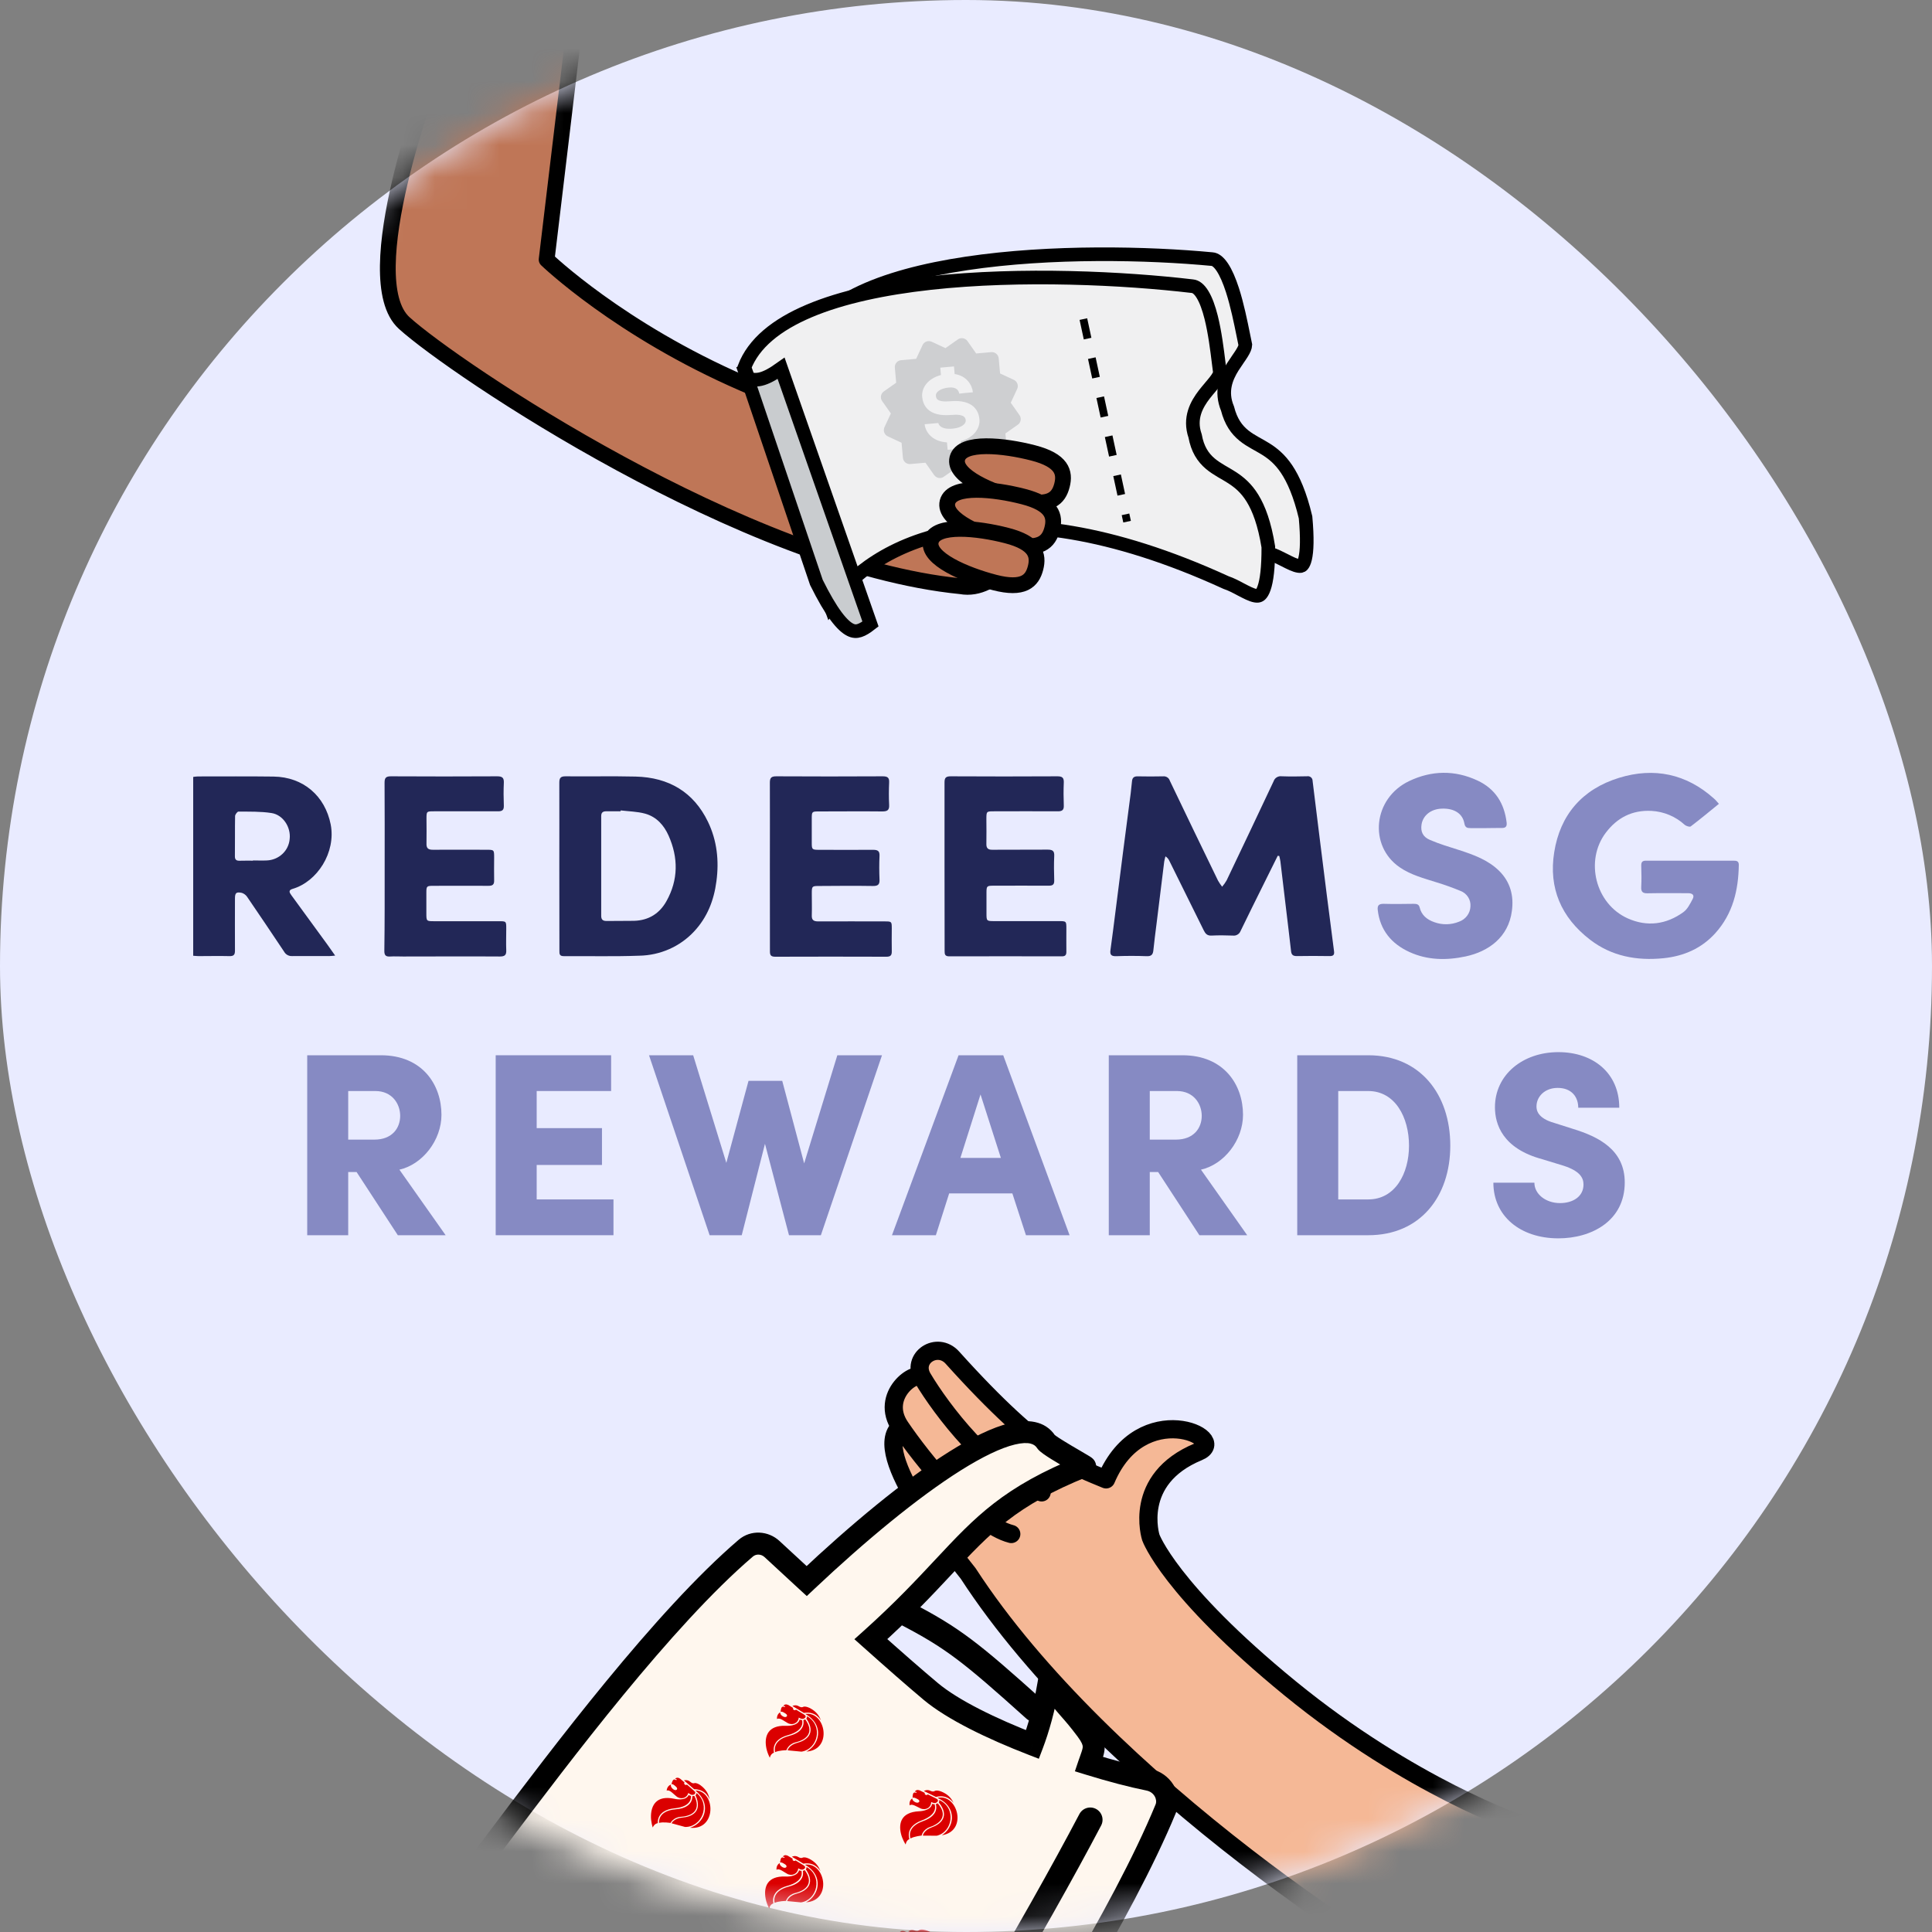 <svg width="60" height="60" viewBox="0 0 60 60" fill="none" xmlns="http://www.w3.org/2000/svg">
<rect x="0" y="0" width="60" height="60" fill="#808080" stroke="none"/>
<rect width="60" height="60" rx="30" fill="#E9EBFF"/>
<mask id="mask0_1979_29413" style="mask-type:alpha" maskUnits="userSpaceOnUse" x="0" y="0" width="60" height="60">
<circle cx="30" cy="30" r="30" fill="white"/>
</mask>
<g mask="url(#mask0_1979_29413)">
<path d="M16.976 8.062L18 -0.5C17.633 -1.157 14.573 1.578 13.426 2.34C13.426 2.34 11.024 8.644 12.553 10.032C14.082 11.42 23.155 17.544 29.834 18.206C30.404 18.311 30.882 17.985 31.334 17.579C31.836 17.57 32.093 17.122 32.048 16.799C32.59 16.515 32.623 15.939 32.631 15.544C32.648 14.662 31.339 14.036 30.381 13.738C31.255 11.228 29.105 9.718 29.185 10.654C29.35 12.582 28.435 13.385 28.435 13.385C28.435 13.385 26.959 13.587 23.097 11.915C19.235 10.242 16.976 8.062 16.976 8.062Z" fill="#BF7657" stroke="black" stroke-width="0.49" stroke-linecap="round" stroke-linejoin="round"/>
<path d="M37.645 8.047L37.645 8.047L37.643 8.047C35.659 7.859 32.642 7.788 30.02 8.18C28.708 8.376 27.509 8.685 26.589 9.146C25.677 9.603 25.071 10.192 24.87 10.937L27.416 16.225C27.987 15.361 29.269 14.855 31.213 14.921C33.194 14.987 35.918 15.646 39.442 17.196C39.594 17.244 39.757 17.327 39.898 17.399C39.937 17.419 39.973 17.438 40.008 17.455C40.096 17.499 40.174 17.533 40.243 17.556C40.313 17.578 40.36 17.583 40.39 17.579C40.412 17.576 40.429 17.569 40.448 17.547C40.472 17.52 40.506 17.462 40.533 17.347C40.588 17.115 40.604 16.717 40.545 16.066C40.374 15.347 40.167 14.883 39.956 14.568C39.745 14.255 39.523 14.079 39.305 13.943C39.224 13.893 39.147 13.85 39.068 13.805C39.035 13.787 39.002 13.769 38.968 13.749C38.856 13.685 38.739 13.615 38.631 13.527C38.404 13.343 38.226 13.096 38.122 12.69C37.898 12.152 38.08 11.724 38.283 11.397C38.334 11.317 38.386 11.24 38.435 11.17L38.438 11.165C38.486 11.096 38.529 11.034 38.566 10.974C38.642 10.853 38.672 10.773 38.675 10.713C38.656 10.623 38.636 10.526 38.616 10.423C38.529 9.994 38.422 9.467 38.273 9.005C38.179 8.717 38.075 8.471 37.958 8.296C37.838 8.118 37.732 8.054 37.645 8.047Z" fill="#F0F0F1" stroke="black" stroke-width="0.423"/>
<path d="M37.033 8.888L37.033 8.888L37.031 8.888C34.932 8.64 31.719 8.478 28.884 8.791C27.466 8.948 26.155 9.222 25.128 9.657C24.107 10.089 23.401 10.666 23.118 11.409L25.782 18.796C27.043 16.916 30.86 14.787 38.074 18.091C38.231 18.143 38.397 18.231 38.54 18.308C38.579 18.328 38.617 18.348 38.652 18.366C38.844 18.465 38.971 18.511 39.058 18.504C39.091 18.501 39.117 18.491 39.145 18.465C39.176 18.436 39.218 18.377 39.257 18.264C39.338 18.035 39.391 17.639 39.389 16.985C39.272 16.26 39.094 15.792 38.898 15.474C38.704 15.158 38.485 14.978 38.265 14.835C38.184 14.783 38.107 14.738 38.027 14.691C37.993 14.672 37.959 14.652 37.925 14.632C37.811 14.564 37.694 14.49 37.586 14.399C37.36 14.207 37.19 13.951 37.115 13.539C36.924 12.986 37.161 12.561 37.404 12.246C37.465 12.168 37.528 12.093 37.586 12.025L37.59 12.019C37.647 11.952 37.699 11.891 37.744 11.832C37.837 11.712 37.877 11.632 37.886 11.573C37.874 11.484 37.862 11.386 37.849 11.283C37.796 10.851 37.73 10.322 37.614 9.857C37.541 9.567 37.453 9.32 37.345 9.144C37.237 8.968 37.132 8.898 37.033 8.888Z" fill="#F0F0F1" stroke="black" stroke-width="0.423"/>
<path d="M25.354 18.088C25.587 18.558 25.788 18.897 25.965 19.135C26.145 19.377 26.29 19.501 26.405 19.558C26.51 19.611 26.6 19.612 26.695 19.581C26.794 19.549 26.902 19.482 27.034 19.379L24.258 11.438C24.002 11.62 23.801 11.732 23.619 11.774C23.459 11.81 23.327 11.791 23.206 11.746L25.354 18.088Z" fill="#C9CCCF" stroke="black" stroke-width="0.423"/>
<line y1="-0.121" x2="6.433" y2="-0.121" transform="matrix(0.211 0.978 -0.978 0.211 33.527 9.935)" stroke="black" stroke-width="0.241" stroke-dasharray="0.62 0.62"/>
<g opacity="0.5" clip-path="url(#clip0_1979_29413)">
<path d="M27.461 13.431C27.471 13.457 27.485 13.481 27.504 13.502C27.523 13.523 27.546 13.539 27.572 13.551L27.999 13.75L28.041 14.218C28.046 14.274 28.073 14.326 28.117 14.363C28.16 14.399 28.216 14.416 28.273 14.411L28.741 14.37L29.012 14.755C29.034 14.785 29.063 14.81 29.097 14.825C29.131 14.841 29.169 14.848 29.206 14.845C29.243 14.841 29.279 14.828 29.31 14.806L29.695 14.536L30.122 14.734C30.174 14.758 30.233 14.76 30.286 14.741C30.339 14.721 30.382 14.682 30.406 14.63L30.604 14.203L31.072 14.161C31.129 14.156 31.181 14.129 31.217 14.085C31.254 14.042 31.271 13.986 31.266 13.929L31.224 13.461L31.61 13.19C31.633 13.174 31.652 13.153 31.667 13.13C31.682 13.106 31.692 13.079 31.697 13.052C31.702 13.024 31.701 12.996 31.695 12.968C31.689 12.941 31.677 12.915 31.661 12.892L31.39 12.507L31.589 12.08C31.613 12.028 31.615 11.97 31.596 11.917C31.576 11.863 31.536 11.82 31.485 11.796L31.058 11.598L31.016 11.13C31.011 11.073 30.983 11.021 30.94 10.985C30.896 10.948 30.84 10.931 30.784 10.936L30.316 10.978L30.045 10.592C30.012 10.546 29.963 10.515 29.907 10.505C29.879 10.5 29.851 10.501 29.823 10.507C29.796 10.513 29.77 10.524 29.747 10.541L29.362 10.812L28.934 10.613C28.883 10.589 28.824 10.587 28.771 10.606C28.718 10.626 28.674 10.665 28.651 10.717L28.452 11.144L27.984 11.186C27.928 11.191 27.876 11.218 27.839 11.262C27.803 11.305 27.785 11.361 27.79 11.418L27.832 11.886L27.447 12.157C27.401 12.19 27.369 12.24 27.36 12.296C27.35 12.351 27.363 12.409 27.395 12.455L27.667 12.84L27.468 13.267C27.444 13.319 27.442 13.377 27.461 13.431ZM29.547 12.886C28.807 12.953 28.66 12.563 28.639 12.324C28.614 12.05 28.809 11.755 29.222 11.647L29.201 11.418L29.627 11.38L29.648 11.616C30.025 11.671 30.194 11.965 30.214 12.183L30.001 12.202L29.788 12.225C29.778 12.145 29.723 12.013 29.471 12.035C29.195 12.06 29.055 12.183 29.065 12.286C29.072 12.366 29.084 12.499 29.509 12.461C30.25 12.395 30.396 12.784 30.418 13.023C30.442 13.297 30.248 13.592 29.835 13.7L29.855 13.931L29.43 13.969L29.409 13.739C28.904 13.706 28.733 13.37 28.715 13.175L29.141 13.137C29.146 13.168 29.194 13.347 29.585 13.312C29.879 13.286 30 13.149 29.992 13.061C29.986 12.992 29.973 12.848 29.547 12.886Z" fill="#ABADB2"/>
</g>
<path d="M29.731 14.235C29.59 14.781 30.811 15.291 31.708 15.523C32.605 15.755 32.876 15.477 32.98 15.074C33.084 14.671 32.982 14.297 32.085 14.065C31.188 13.833 29.872 13.688 29.731 14.235Z" fill="#BF7657" stroke="black" stroke-width="0.49" stroke-linecap="round" stroke-linejoin="round"/>
<path d="M29.426 15.59C29.285 16.137 30.507 16.647 31.404 16.879C32.301 17.11 32.571 16.832 32.675 16.429C32.779 16.027 32.678 15.652 31.78 15.421C30.883 15.189 29.567 15.043 29.426 15.59Z" fill="#BF7657" stroke="black" stroke-width="0.49" stroke-linecap="round" stroke-linejoin="round"/>
<path d="M28.911 16.801C28.769 17.348 29.991 17.858 30.888 18.09C31.785 18.322 32.055 18.043 32.159 17.64C32.263 17.238 32.162 16.863 31.265 16.632C30.368 16.4 29.052 16.255 28.911 16.801Z" fill="#BF7657" stroke="black" stroke-width="0.49" stroke-linecap="round" stroke-linejoin="round"/>
<path d="M47.243 56.661C47.243 56.661 52.224 57.275 52.84 57.22C53.455 57.164 54.403 61.269 55.699 63.919C55.699 63.919 48.057 63.038 45.829 62.207C43.601 61.376 34.275 55.349 30.067 48.865C29.659 48.336 26.984 45.132 27.959 44.314C27.29 43.327 28.478 42.503 28.653 42.797C28.281 42.171 29.107 41.64 29.577 42.162C32.4 45.3 33.461 45.565 34.35 45.943C35.446 43.364 38.217 44.673 37.217 45.085C35.156 45.936 35.74 47.748 35.74 47.748C35.74 47.748 36.313 49.365 40.065 52.433C43.818 55.501 47.243 56.661 47.243 56.661Z" fill="#F5B896"/>
<path d="M28.653 42.797C28.281 42.171 29.107 41.64 29.577 42.162C32.4 45.3 33.461 45.565 34.35 45.943C35.446 43.364 38.217 44.673 37.217 45.085C35.156 45.936 35.74 47.748 35.74 47.748C35.74 47.748 36.313 49.365 40.065 52.433C43.818 55.501 47.243 56.661 47.243 56.661C47.243 56.661 52.224 57.275 52.84 57.22C53.455 57.164 54.403 61.269 55.699 63.919C55.699 63.919 48.057 63.038 45.829 62.207C43.601 61.376 34.275 55.349 30.067 48.865C29.659 48.336 26.984 45.132 27.959 44.314M28.653 42.797C28.478 42.503 27.29 43.327 27.959 44.314M28.653 42.797C29.225 43.761 30.765 45.82 32.349 46.347M27.959 44.314C28.628 45.3 30.254 47.346 31.406 47.64" stroke="black" stroke-width="0.565" stroke-linecap="round" stroke-linejoin="round"/>
<path fill-rule="evenodd" clip-rule="evenodd" d="M32.489 44.778C31.701 43.579 28.202 46.129 25.053 49.101C24.62 48.705 24.245 48.358 23.978 48.109C23.75 47.896 23.399 47.877 23.161 48.08C20.611 50.259 17.439 54.47 15.473 57.08C14.829 57.935 14.315 58.618 13.994 59.002C12.692 60.558 13.98 61.316 15.359 62.129C15.774 62.373 16.198 62.623 16.562 62.901C17.447 63.577 18.326 64.268 19.194 64.952L19.195 64.952L19.195 64.952C20.76 66.183 22.293 67.389 23.772 68.435C24.272 68.788 24.725 69.146 25.137 69.472C26.619 70.643 27.564 71.391 28.242 69.965C28.447 69.534 29.111 68.489 29.985 67.111C31.91 64.079 34.857 59.436 36.203 56.168C36.362 55.783 36.082 55.354 35.673 55.272C35.154 55.169 34.508 55 33.817 54.786C33.835 54.734 33.852 54.686 33.869 54.641C33.988 54.31 34.05 54.139 33.739 53.726C33.503 53.412 33.366 53.256 33.222 53.091C33.062 52.908 32.892 52.714 32.564 52.277C32.428 53.078 32.247 53.697 32.065 54.178C30.794 53.686 29.589 53.1 28.909 52.531C28.407 52.112 27.739 51.526 27.046 50.906C28.028 50.025 28.71 49.296 29.299 48.665C30.529 47.35 31.356 46.465 33.663 45.536C33.782 45.587 33.621 45.493 33.384 45.355C33.045 45.157 32.547 44.867 32.489 44.778Z" fill="#FFF7EE"/>
<path d="M25.053 49.101L25.287 49.349L25.056 49.567L24.822 49.353L25.053 49.101ZM32.489 44.778L32.774 44.59L32.774 44.59L32.489 44.778ZM23.978 48.109L23.745 48.358L23.978 48.109ZM23.161 48.08L22.939 47.82L22.939 47.82L23.161 48.08ZM15.473 57.08L15.746 57.285L15.473 57.08ZM13.994 59.002L13.732 58.783L13.994 59.002ZM15.359 62.129L15.185 62.423L15.359 62.129ZM16.562 62.901L16.355 63.172L16.562 62.901ZM19.194 64.952L19.405 64.683L19.409 64.686L19.194 64.952ZM19.195 64.952L19.409 64.686L19.413 64.69L19.195 64.952ZM19.195 64.952L18.983 65.22L18.976 65.213L19.195 64.952ZM23.772 68.435L23.575 68.713L23.772 68.435ZM25.137 69.472L24.925 69.739L24.925 69.739L25.137 69.472ZM28.242 69.965L28.55 70.112L28.242 69.965ZM29.985 67.111L29.697 66.928L29.985 67.111ZM36.203 56.168L35.888 56.038L36.203 56.168ZM35.673 55.272L35.74 54.938L35.673 55.272ZM33.817 54.786L33.716 55.112L33.382 55.009L33.494 54.677L33.817 54.786ZM33.869 54.641L33.548 54.525L33.548 54.525L33.869 54.641ZM33.739 53.726L34.012 53.521L34.012 53.521L33.739 53.726ZM33.222 53.091L33.479 52.867L33.479 52.867L33.222 53.091ZM32.564 52.277L32.227 52.22L32.36 51.438L32.837 52.072L32.564 52.277ZM32.065 54.178L32.384 54.299L32.262 54.62L31.942 54.496L32.065 54.178ZM28.909 52.531L28.689 52.793L28.909 52.531ZM27.046 50.906L26.819 51.161L26.534 50.907L26.818 50.652L27.046 50.906ZM29.299 48.665L29.549 48.898L29.299 48.665ZM33.663 45.536L33.536 45.22L33.667 45.167L33.796 45.222L33.663 45.536ZM33.384 45.355L33.556 45.06L33.384 45.355ZM24.818 48.853C26.4 47.36 28.081 45.963 29.475 45.086C30.168 44.651 30.815 44.328 31.358 44.198C31.89 44.07 32.455 44.105 32.774 44.59L32.203 44.965C32.128 44.851 31.961 44.755 31.517 44.861C31.084 44.965 30.512 45.241 29.838 45.664C28.498 46.506 26.855 47.87 25.287 49.349L24.818 48.853ZM24.211 47.86C24.477 48.108 24.851 48.454 25.283 48.85L24.822 49.353C24.389 48.956 24.013 48.608 23.745 48.358L24.211 47.86ZM22.939 47.82C23.318 47.497 23.865 47.536 24.211 47.86L23.745 48.358C23.635 48.256 23.479 48.257 23.383 48.339L22.939 47.82ZM15.201 56.875C17.158 54.277 20.355 50.03 22.939 47.82L23.383 48.339C20.868 50.489 17.721 54.664 15.746 57.285L15.201 56.875ZM13.732 58.783C14.046 58.408 14.554 57.734 15.201 56.875L15.746 57.285C15.105 58.136 14.584 58.829 14.256 59.221L13.732 58.783ZM15.185 62.423C14.844 62.221 14.491 62.014 14.183 61.794C13.875 61.575 13.588 61.328 13.389 61.037C13.184 60.737 13.072 60.387 13.126 59.987C13.178 59.598 13.383 59.2 13.732 58.783L14.256 59.221C13.954 59.582 13.832 59.862 13.802 60.078C13.775 60.284 13.826 60.467 13.953 60.652C14.085 60.846 14.297 61.038 14.579 61.238C14.859 61.438 15.184 61.63 15.532 61.835L15.185 62.423ZM16.355 63.172C16.01 62.909 15.605 62.67 15.185 62.423L15.532 61.835C15.944 62.077 16.386 62.337 16.769 62.63L16.355 63.172ZM18.983 65.22C18.114 64.536 17.238 63.846 16.355 63.172L16.769 62.63C17.656 63.308 18.537 64 19.405 64.683L18.983 65.22ZM18.98 65.217L18.98 65.217L19.409 64.686L19.409 64.686L18.98 65.217ZM18.976 65.213L18.976 65.213L19.413 64.69L19.413 64.69L18.976 65.213ZM23.575 68.713C22.087 67.662 20.547 66.45 18.983 65.22L19.405 64.684C20.972 65.916 22.498 67.116 23.969 68.156L23.575 68.713ZM24.925 69.739C24.513 69.413 24.067 69.061 23.575 68.713L23.969 68.156C24.478 68.516 24.938 68.879 25.348 69.204L24.925 69.739ZM28.55 70.112C28.366 70.5 28.139 70.794 27.841 70.954C27.532 71.122 27.204 71.115 26.891 71.019C26.587 70.925 26.273 70.743 25.958 70.524C25.639 70.304 25.293 70.03 24.925 69.739L25.348 69.204C25.721 69.499 26.049 69.758 26.346 69.963C26.645 70.17 26.889 70.304 27.091 70.366C27.283 70.425 27.412 70.411 27.517 70.354C27.634 70.291 27.779 70.143 27.934 69.819L28.55 70.112ZM30.273 67.294C29.39 68.686 28.744 69.705 28.55 70.112L27.934 69.819C28.151 69.363 28.831 68.292 29.697 66.928L30.273 67.294ZM36.519 56.298C35.159 59.6 32.191 64.272 30.273 67.294L29.697 66.928C31.628 63.887 34.556 59.272 35.888 56.038L36.519 56.298ZM35.74 54.938C36.318 55.053 36.774 55.677 36.519 56.298L35.888 56.038C35.949 55.889 35.845 55.655 35.606 55.607L35.74 54.938ZM33.918 54.46C34.601 54.672 35.235 54.837 35.74 54.938L35.606 55.607C35.072 55.5 34.415 55.328 33.716 55.112L33.918 54.46ZM34.19 54.756C34.173 54.802 34.157 54.847 34.141 54.896L33.494 54.677C33.513 54.621 33.532 54.57 33.548 54.525L34.19 54.756ZM34.012 53.521C34.184 53.75 34.291 53.96 34.306 54.193C34.319 54.412 34.243 54.607 34.19 54.756L33.548 54.525C33.613 54.343 33.628 54.287 33.625 54.236C33.622 54.197 33.605 54.116 33.466 53.931L34.012 53.521ZM33.479 52.867C33.626 53.034 33.769 53.197 34.012 53.521L33.466 53.931C33.237 53.626 33.107 53.477 32.965 53.316L33.479 52.867ZM32.837 52.072C33.158 52.5 33.322 52.687 33.479 52.867L32.965 53.316C32.801 53.128 32.626 52.927 32.291 52.482L32.837 52.072ZM31.746 54.057C31.92 53.598 32.095 53 32.227 52.22L32.9 52.334C32.761 53.156 32.574 53.797 32.384 54.299L31.746 54.057ZM29.127 52.269C29.762 52.8 30.921 53.369 32.188 53.859L31.942 54.496C30.666 54.002 29.416 53.4 28.689 52.793L29.127 52.269ZM27.273 50.652C27.966 51.271 28.631 51.854 29.127 52.269L28.689 52.793C28.184 52.37 27.513 51.781 26.819 51.161L27.273 50.652ZM29.549 48.898C28.958 49.53 28.268 50.269 27.274 51.16L26.818 50.652C27.788 49.782 28.461 49.062 29.05 48.432L29.549 48.898ZM33.791 45.853C32.66 46.308 31.905 46.747 31.286 47.226C30.662 47.708 30.166 48.237 29.549 48.898L29.05 48.432C29.662 47.778 30.194 47.207 30.868 46.686C31.547 46.161 32.359 45.693 33.536 45.22L33.791 45.853ZM33.556 45.06C33.672 45.128 33.777 45.189 33.838 45.227C33.853 45.237 33.87 45.248 33.885 45.258C33.892 45.263 33.904 45.271 33.916 45.282C33.923 45.287 33.933 45.296 33.945 45.308C33.952 45.315 33.98 45.343 34.003 45.387C34.015 45.409 34.107 45.587 33.971 45.76C33.913 45.834 33.841 45.865 33.8 45.877C33.758 45.89 33.723 45.891 33.704 45.891C33.644 45.892 33.596 45.875 33.595 45.875C33.57 45.867 33.545 45.857 33.53 45.85L33.796 45.222C33.81 45.228 33.807 45.226 33.795 45.222C33.791 45.221 33.782 45.219 33.77 45.216C33.762 45.214 33.735 45.209 33.699 45.209C33.681 45.209 33.647 45.211 33.605 45.223C33.564 45.235 33.492 45.265 33.434 45.339C33.299 45.512 33.391 45.689 33.402 45.71C33.425 45.753 33.452 45.78 33.458 45.786C33.468 45.797 33.477 45.804 33.481 45.807C33.485 45.811 33.489 45.813 33.49 45.815C33.492 45.816 33.493 45.817 33.494 45.817C33.494 45.817 33.493 45.816 33.489 45.814C33.486 45.812 33.482 45.809 33.476 45.806C33.427 45.775 33.334 45.721 33.212 45.65L33.556 45.06ZM32.774 44.59C32.753 44.558 32.734 44.546 32.751 44.56C32.761 44.568 32.778 44.581 32.804 44.6C32.855 44.637 32.927 44.683 33.012 44.736C33.181 44.841 33.385 44.961 33.556 45.06L33.212 45.65C33.044 45.552 32.83 45.427 32.651 45.316C32.562 45.26 32.476 45.205 32.408 45.156C32.373 45.132 32.339 45.106 32.309 45.08C32.286 45.06 32.239 45.02 32.203 44.965L32.774 44.59Z" fill="black"/>
<path d="M32.129 53.089C30.147 51.307 29.579 50.859 28.11 50.098" stroke="black" stroke-width="0.763" stroke-linecap="round" stroke-linejoin="round"/>
<path d="M33.859 56.515C32.242 59.594 28.742 65.65 27.605 66.651" stroke="black" stroke-width="0.763" stroke-linecap="round" stroke-linejoin="round"/>
<g clip-path="url(#clip1_1979_29413)">
<path d="M20.838 55.422C20.838 55.422 20.718 55.451 20.703 55.611C20.703 55.611 20.758 55.571 20.869 55.668L21.003 55.784C21.129 55.894 21.329 55.856 21.378 55.679C21.378 55.679 21.459 55.766 21.537 55.737C21.615 55.707 21.603 55.657 21.559 55.618L21.334 55.422C21.299 55.462 21.218 55.402 21.258 55.356L21.131 55.246C21.131 55.246 21.037 55.164 20.965 55.242C20.965 55.242 20.998 55.248 21.021 55.264L21.002 55.286C21.002 55.286 20.972 55.268 20.954 55.264C20.937 55.26 20.904 55.262 20.881 55.322C20.858 55.382 20.851 55.404 20.851 55.404C20.851 55.404 20.898 55.404 20.942 55.442L20.993 55.486C21.084 55.566 20.99 55.639 20.899 55.56C20.808 55.481 20.838 55.422 20.838 55.422L20.838 55.422Z" fill="#DB0000"/>
<path d="M21.39 55.743C21.39 55.743 21.419 55.772 21.458 55.772C21.458 55.772 21.523 56.104 20.949 56.159C20.375 56.215 20.428 56.62 20.428 56.62C20.428 56.62 20.329 56.626 20.271 56.754C20.271 56.754 20.208 56.575 20.217 56.373C20.23 56.081 20.375 55.744 20.936 55.862C20.936 55.862 21.294 55.954 21.39 55.743L21.39 55.743Z" fill="#DB0000"/>
<path d="M21.242 55.292C21.242 55.292 21.345 55.256 21.438 55.337C21.512 55.401 21.561 55.378 21.561 55.378C21.561 55.378 21.647 55.345 21.809 55.486C21.958 55.615 22.015 55.752 22.038 55.889C22.038 55.889 21.938 55.563 21.556 55.566L21.242 55.292Z" fill="#DB0000"/>
<path d="M21.757 56.538C21.946 56.309 21.981 55.917 21.597 55.606C22.229 55.615 22.262 56.853 21.426 56.762C21.426 56.762 21.622 56.714 21.757 56.538L21.757 56.538Z" fill="#DB0000"/>
<path d="M21.629 55.68C22.095 56.062 21.783 56.748 21.276 56.738L20.857 56.624C20.857 56.624 20.927 56.467 21.195 56.446C21.464 56.425 21.837 56.273 21.599 55.752C21.599 55.752 21.639 55.721 21.629 55.68L21.629 55.68Z" fill="#DB0000"/>
<path d="M21.5 55.782C21.5 55.782 21.541 55.78 21.563 55.77C21.778 56.205 21.517 56.398 21.14 56.423C20.906 56.442 20.824 56.613 20.824 56.613C20.824 56.613 20.591 56.576 20.468 56.612C20.468 56.612 20.412 56.236 20.984 56.19C21.545 56.146 21.5 55.782 21.5 55.782L21.5 55.782Z" fill="#DB0000"/>
</g>
<g clip-path="url(#clip2_1979_29413)">
<path d="M24.216 57.86C24.216 57.86 24.102 57.91 24.115 58.07C24.115 58.07 24.162 58.02 24.288 58.097L24.44 58.189C24.583 58.275 24.773 58.203 24.791 58.021C24.791 58.021 24.886 58.093 24.958 58.05C25.03 58.008 25.01 57.961 24.959 57.93L24.704 57.776C24.677 57.821 24.587 57.775 24.618 57.724L24.474 57.637C24.474 57.637 24.367 57.572 24.31 57.661C24.31 57.661 24.343 57.661 24.369 57.674L24.354 57.698C24.354 57.698 24.321 57.685 24.303 57.684C24.285 57.683 24.253 57.691 24.241 57.755C24.229 57.818 24.225 57.84 24.225 57.84C24.225 57.84 24.272 57.832 24.321 57.862L24.379 57.897C24.482 57.959 24.403 58.048 24.3 57.986C24.196 57.923 24.216 57.86 24.216 57.86L24.216 57.86Z" fill="#DB0000"/>
<path d="M24.816 58.082C24.816 58.082 24.849 58.105 24.888 58.098C24.888 58.098 25.009 58.414 24.453 58.567C23.897 58.72 24.019 59.111 24.019 59.111C24.019 59.111 23.922 59.133 23.887 59.269C23.887 59.269 23.794 59.104 23.768 58.903C23.731 58.613 23.816 58.257 24.389 58.277C24.389 58.277 24.758 58.306 24.816 58.082L24.816 58.082Z" fill="#DB0000"/>
<path d="M24.594 57.663C24.594 57.663 24.689 57.609 24.795 57.673C24.878 57.723 24.923 57.692 24.923 57.692C24.923 57.692 25.002 57.645 25.186 57.756C25.355 57.858 25.434 57.983 25.481 58.114C25.481 58.114 25.326 57.81 24.951 57.878L24.594 57.663Z" fill="#DB0000"/>
<path d="M25.315 58.801C25.462 58.543 25.43 58.151 24.998 57.911C25.622 57.811 25.866 59.026 25.028 59.079C25.028 59.079 25.212 58.998 25.315 58.801L25.315 58.801Z" fill="#DB0000"/>
<path d="M25.043 57.978C25.568 58.275 25.378 59.004 24.877 59.081L24.445 59.04C24.445 59.04 24.486 58.874 24.747 58.807C25.008 58.74 25.35 58.527 25.026 58.054C25.026 58.054 25.06 58.017 25.043 57.978L25.043 57.978Z" fill="#DB0000"/>
<path d="M24.932 58.101C24.932 58.101 24.971 58.092 24.992 58.078C25.278 58.47 25.054 58.704 24.687 58.793C24.459 58.853 24.409 59.035 24.409 59.035C24.409 59.035 24.173 59.038 24.058 59.096C24.058 59.096 23.937 58.734 24.493 58.591C25.038 58.451 24.932 58.101 24.932 58.101L24.932 58.101Z" fill="#DB0000"/>
</g>
<g clip-path="url(#clip3_1979_29413)">
<path d="M24.231 53.178C24.231 53.178 24.118 53.228 24.13 53.388C24.13 53.388 24.177 53.339 24.304 53.415L24.456 53.507C24.599 53.593 24.789 53.522 24.807 53.34C24.807 53.34 24.902 53.411 24.974 53.368C25.046 53.326 25.025 53.279 24.975 53.248L24.72 53.094C24.692 53.139 24.602 53.093 24.633 53.042L24.49 52.955C24.49 52.955 24.383 52.89 24.326 52.979C24.326 52.979 24.359 52.979 24.384 52.992L24.37 53.016C24.37 53.016 24.337 53.003 24.319 53.002C24.301 53.002 24.269 53.009 24.256 53.073C24.244 53.136 24.241 53.158 24.241 53.158C24.241 53.158 24.287 53.15 24.337 53.18L24.395 53.215C24.498 53.278 24.418 53.366 24.315 53.304C24.212 53.241 24.231 53.178 24.231 53.178L24.231 53.178Z" fill="#DB0000"/>
<path d="M24.835 53.4C24.835 53.4 24.869 53.423 24.907 53.417C24.907 53.417 25.028 53.733 24.472 53.886C23.916 54.039 24.038 54.43 24.038 54.43C24.038 54.43 23.942 54.452 23.907 54.587C23.907 54.587 23.814 54.422 23.788 54.222C23.75 53.932 23.836 53.575 24.409 53.596C24.409 53.596 24.777 53.624 24.835 53.4L24.835 53.4Z" fill="#DB0000"/>
<path d="M24.609 52.981C24.609 52.981 24.704 52.927 24.81 52.991C24.894 53.042 24.939 53.01 24.939 53.01C24.939 53.01 25.017 52.963 25.201 53.074C25.37 53.176 25.45 53.301 25.496 53.432C25.496 53.432 25.341 53.128 24.966 53.197L24.609 52.981Z" fill="#DB0000"/>
<path d="M25.327 54.12C25.474 53.861 25.442 53.469 25.009 53.229C25.634 53.129 25.878 54.344 25.04 54.397C25.04 54.397 25.224 54.316 25.327 54.12L25.327 54.12Z" fill="#DB0000"/>
<path d="M25.058 53.296C25.583 53.592 25.394 54.322 24.892 54.399L24.46 54.358C24.46 54.358 24.502 54.191 24.763 54.124C25.024 54.058 25.366 53.844 25.041 53.372C25.041 53.372 25.075 53.335 25.058 53.296L25.058 53.296Z" fill="#DB0000"/>
<path d="M24.947 53.419C24.947 53.419 24.987 53.41 25.007 53.396C25.294 53.788 25.07 54.023 24.703 54.111C24.475 54.171 24.424 54.354 24.424 54.354C24.424 54.354 24.188 54.357 24.073 54.414C24.073 54.414 23.953 54.052 24.509 53.91C25.054 53.769 24.947 53.419 24.947 53.419L24.947 53.419Z" fill="#DB0000"/>
</g>
<g clip-path="url(#clip4_1979_29413)">
<path d="M19.591 60.128C19.591 60.128 19.477 60.178 19.49 60.338C19.49 60.338 19.537 60.288 19.663 60.365L19.815 60.457C19.958 60.543 20.148 60.471 20.166 60.289C20.166 60.289 20.261 60.361 20.333 60.318C20.405 60.276 20.385 60.228 20.334 60.198L20.079 60.044C20.052 60.089 19.962 60.043 19.993 59.992L19.849 59.905C19.849 59.905 19.742 59.84 19.685 59.929C19.685 59.929 19.718 59.929 19.744 59.942L19.729 59.966C19.729 59.966 19.696 59.953 19.678 59.952C19.66 59.952 19.628 59.959 19.616 60.023C19.604 60.086 19.6 60.108 19.6 60.108C19.6 60.108 19.647 60.1 19.696 60.13L19.754 60.165C19.857 60.227 19.778 60.316 19.675 60.254C19.571 60.191 19.591 60.128 19.591 60.128L19.591 60.128Z" fill="#DB0000"/>
<path d="M20.195 60.35C20.195 60.35 20.228 60.373 20.267 60.367C20.267 60.367 20.387 60.683 19.832 60.836C19.276 60.989 19.398 61.38 19.398 61.38C19.398 61.38 19.301 61.401 19.266 61.537C19.266 61.537 19.173 61.372 19.147 61.172C19.11 60.882 19.195 60.525 19.768 60.545C19.768 60.545 20.137 60.574 20.194 60.35L20.195 60.35Z" fill="#DB0000"/>
<path d="M19.969 59.931C19.969 59.931 20.064 59.877 20.17 59.941C20.253 59.991 20.298 59.96 20.298 59.96C20.298 59.96 20.377 59.913 20.561 60.024C20.73 60.126 20.809 60.251 20.856 60.382C20.856 60.382 20.701 60.078 20.326 60.146L19.969 59.931Z" fill="#DB0000"/>
<path d="M20.69 61.07C20.837 60.811 20.805 60.42 20.373 60.18C20.997 60.08 21.241 61.294 20.403 61.347C20.403 61.347 20.587 61.266 20.69 61.07L20.69 61.07Z" fill="#DB0000"/>
</g>
<g clip-path="url(#clip5_1979_29413)">
<path d="M28.332 55.851C28.332 55.851 28.223 55.91 28.249 56.069C28.249 56.069 28.292 56.015 28.424 56.081L28.584 56.159C28.734 56.233 28.917 56.145 28.919 55.962C28.919 55.962 29.02 56.026 29.088 55.977C29.156 55.928 29.131 55.883 29.078 55.857L28.811 55.725C28.788 55.773 28.694 55.734 28.721 55.68L28.57 55.606C28.57 55.606 28.458 55.551 28.409 55.645C28.409 55.645 28.442 55.642 28.468 55.652L28.456 55.678C28.456 55.678 28.422 55.668 28.404 55.668C28.386 55.669 28.354 55.68 28.348 55.744C28.341 55.808 28.339 55.83 28.339 55.83C28.339 55.83 28.385 55.818 28.437 55.844L28.498 55.874C28.606 55.927 28.534 56.022 28.426 55.969C28.318 55.916 28.332 55.851 28.332 55.851L28.332 55.851Z" fill="#DB0000"/>
<path d="M28.949 56.019C28.949 56.019 28.984 56.039 29.022 56.029C29.022 56.029 29.169 56.334 28.629 56.534C28.088 56.735 28.243 57.113 28.243 57.113C28.243 57.113 28.149 57.144 28.126 57.282C28.126 57.282 28.019 57.125 27.976 56.928C27.913 56.642 27.968 56.279 28.54 56.251C28.54 56.251 28.91 56.247 28.948 56.019L28.949 56.019Z" fill="#DB0000"/>
<path d="M28.693 55.622C28.693 55.622 28.783 55.56 28.894 55.615C28.982 55.658 29.024 55.623 29.024 55.623C29.024 55.623 29.098 55.569 29.291 55.664C29.468 55.751 29.558 55.869 29.615 55.995C29.615 55.995 29.435 55.706 29.067 55.806L28.693 55.622Z" fill="#DB0000"/>
<path d="M29.508 56.695C29.631 56.425 29.566 56.038 29.115 55.836C29.729 55.682 30.076 56.871 29.245 56.996C29.245 56.996 29.422 56.9 29.507 56.696L29.508 56.695Z" fill="#DB0000"/>
<path d="M29.164 55.898C29.712 56.148 29.586 56.891 29.093 57.01L28.659 57.007C28.659 57.007 28.686 56.837 28.941 56.748C29.195 56.66 29.517 56.418 29.154 55.975C29.154 55.975 29.184 55.935 29.164 55.898L29.164 55.898Z" fill="#DB0000"/>
<path d="M29.063 56.029C29.063 56.029 29.102 56.017 29.12 56.001C29.44 56.367 29.236 56.62 28.879 56.74C28.657 56.819 28.622 57.005 28.622 57.005C28.622 57.005 28.387 57.029 28.277 57.095C28.277 57.095 28.126 56.746 28.668 56.556C29.199 56.369 29.062 56.029 29.062 56.029L29.063 56.029Z" fill="#DB0000"/>
</g>
<g clip-path="url(#clip6_1979_29413)">
<path d="M27.875 60.244C27.875 60.244 27.773 60.313 27.815 60.468C27.815 60.468 27.852 60.411 27.99 60.463L28.156 60.525C28.313 60.584 28.487 60.478 28.471 60.296C28.471 60.296 28.577 60.349 28.64 60.293C28.703 60.238 28.674 60.195 28.619 60.175L28.34 60.07C28.321 60.12 28.224 60.092 28.245 60.035L28.088 59.976C28.088 59.976 27.97 59.932 27.931 60.031C27.931 60.031 27.964 60.024 27.991 60.032L27.981 60.059C27.981 60.059 27.947 60.052 27.928 60.055C27.911 60.057 27.88 60.071 27.88 60.135C27.88 60.199 27.881 60.222 27.881 60.222C27.881 60.222 27.925 60.206 27.979 60.226L28.042 60.25C28.155 60.292 28.094 60.394 27.981 60.351C27.868 60.309 27.875 60.244 27.875 60.244L27.875 60.244Z" fill="#DB0000"/>
<path d="M28.206 59.98C28.206 59.98 28.289 59.909 28.405 59.953C28.497 59.987 28.535 59.948 28.535 59.948C28.535 59.948 28.604 59.887 28.805 59.962C28.99 60.031 29.091 60.139 29.161 60.259C29.161 60.259 28.953 59.989 28.596 60.126L28.206 59.98Z" fill="#DB0000"/>
<path d="M29.124 60.966C29.221 60.685 29.117 60.306 28.648 60.15C29.243 59.936 29.707 61.084 28.894 61.292C28.894 61.292 29.059 61.178 29.124 60.966L29.124 60.966Z" fill="#DB0000"/>
</g>
<path d="M39.681 26.577C39.542 26.856 39.404 27.135 39.266 27.413C39.018 27.913 38.769 28.413 38.526 28.915C38.508 28.962 38.474 29.001 38.43 29.026C38.386 29.052 38.335 29.062 38.284 29.055C38.065 29.047 37.846 29.044 37.627 29.055C37.49 29.063 37.434 28.995 37.383 28.892C37.028 28.172 36.673 27.453 36.315 26.734C36.29 26.677 36.248 26.628 36.194 26.595C36.179 26.648 36.166 26.701 36.156 26.756C36.076 27.396 35.997 28.036 35.919 28.676C35.885 28.955 35.846 29.233 35.819 29.511C35.806 29.648 35.754 29.703 35.604 29.695C35.293 29.683 34.981 29.684 34.669 29.695C34.516 29.7 34.465 29.655 34.486 29.507C34.542 29.114 34.589 28.72 34.64 28.326C34.721 27.692 34.8 27.057 34.882 26.422C34.958 25.829 35.037 25.237 35.114 24.644C35.13 24.517 35.144 24.389 35.155 24.265C35.164 24.158 35.212 24.107 35.333 24.11C35.595 24.116 35.858 24.115 36.121 24.11C36.167 24.105 36.212 24.116 36.251 24.141C36.289 24.166 36.317 24.203 36.33 24.246C36.825 25.281 37.324 26.315 37.826 27.347C37.864 27.414 37.907 27.478 37.954 27.538C38.007 27.477 38.054 27.41 38.094 27.341C38.584 26.315 39.071 25.288 39.555 24.259C39.572 24.209 39.606 24.167 39.651 24.14C39.697 24.112 39.751 24.101 39.804 24.108C40.067 24.118 40.33 24.114 40.593 24.108C40.614 24.104 40.636 24.105 40.657 24.111C40.678 24.117 40.698 24.127 40.714 24.141C40.73 24.155 40.743 24.172 40.752 24.192C40.76 24.211 40.764 24.232 40.764 24.253C40.833 24.821 40.903 25.388 40.974 25.954C41.051 26.573 41.129 27.192 41.207 27.812C41.28 28.389 41.355 28.966 41.43 29.543C41.445 29.654 41.407 29.694 41.289 29.692C40.95 29.686 40.611 29.686 40.272 29.692C40.151 29.692 40.107 29.648 40.095 29.54C40.044 29.087 39.989 28.636 39.935 28.184C39.879 27.706 39.822 27.228 39.764 26.75C39.757 26.694 39.741 26.639 39.729 26.583L39.681 26.577Z" fill="#222757"/>
<path d="M17.37 26.896C17.37 26.034 17.373 25.171 17.37 24.308C17.37 24.158 17.411 24.107 17.571 24.109C18.294 24.117 19.016 24.1 19.739 24.117C20.778 24.142 21.544 24.605 21.986 25.52C22.268 26.105 22.335 26.731 22.249 27.369C22.173 27.954 21.969 28.487 21.553 28.93C21.337 29.161 21.076 29.347 20.783 29.476C20.491 29.605 20.175 29.674 19.854 29.68C19.073 29.709 18.29 29.689 17.508 29.694C17.377 29.694 17.372 29.627 17.373 29.532C17.372 28.654 17.371 27.775 17.37 26.896ZM19.275 25.168L19.272 25.195C19.124 25.195 18.976 25.195 18.829 25.195C18.718 25.195 18.671 25.238 18.671 25.345C18.671 26.378 18.671 27.41 18.671 28.442C18.671 28.56 18.723 28.603 18.839 28.602C19.123 28.598 19.408 28.602 19.693 28.597C20.153 28.583 20.487 28.364 20.698 27.985C21.068 27.323 21.068 26.636 20.764 25.952C20.623 25.634 20.391 25.366 20.032 25.268C19.787 25.201 19.526 25.199 19.272 25.168H19.275Z" fill="#222757"/>
<path d="M53.382 24.964C53.08 25.21 52.798 25.444 52.507 25.665C52.476 25.689 52.365 25.655 52.32 25.616C52.04 25.358 51.674 25.204 51.288 25.183C50.685 25.152 50.22 25.398 49.87 25.86C49.213 26.729 49.546 28.069 50.548 28.52C51.153 28.792 51.746 28.711 52.277 28.329C52.408 28.235 52.488 28.067 52.566 27.922C52.632 27.799 52.561 27.737 52.421 27.739C52.005 27.739 51.59 27.733 51.173 27.742C51.015 27.746 50.962 27.698 50.97 27.545C50.982 27.324 50.977 27.099 50.97 26.879C50.97 26.771 51.005 26.728 51.121 26.729C52.029 26.729 52.936 26.729 53.844 26.729C53.939 26.729 54.001 26.749 54 26.86C53.988 27.641 53.818 28.372 53.272 28.979C52.846 29.452 52.293 29.695 51.655 29.759C50.826 29.842 50.047 29.695 49.383 29.185C48.48 28.491 48.091 27.575 48.267 26.469C48.45 25.309 49.134 24.509 50.285 24.155C51.368 23.823 52.369 24.032 53.221 24.793C53.277 24.839 53.319 24.894 53.382 24.964Z" fill="#868AC3"/>
<path d="M6 29.682V24.128C6.05 24.12 6.1 24.115 6.15 24.113C6.932 24.113 7.714 24.107 8.496 24.117C9.422 24.13 10.095 24.721 10.27 25.604C10.438 26.474 9.851 27.382 9.087 27.605C8.956 27.643 8.982 27.712 9.045 27.797C9.421 28.31 9.796 28.824 10.17 29.339C10.244 29.441 10.316 29.545 10.409 29.677C10.326 29.684 10.277 29.692 10.224 29.692C9.841 29.692 9.458 29.688 9.075 29.692C9.024 29.695 8.974 29.684 8.929 29.66C8.885 29.636 8.848 29.6 8.824 29.556C8.446 28.988 8.063 28.422 7.678 27.857C7.639 27.797 7.58 27.752 7.511 27.729C7.337 27.692 7.297 27.729 7.297 27.904C7.297 28.444 7.293 28.984 7.297 29.523C7.297 29.656 7.255 29.697 7.119 29.693C6.803 29.685 6.485 29.693 6.168 29.693C6.116 29.692 6.062 29.686 6 29.682ZM7.858 26.729V26.722C8 26.722 8.143 26.729 8.285 26.722C8.467 26.715 8.64 26.643 8.771 26.52C8.902 26.398 8.982 26.232 8.996 26.055C9.038 25.693 8.794 25.306 8.433 25.25C8.097 25.197 7.749 25.208 7.406 25.204C7.37 25.204 7.303 25.294 7.301 25.343C7.293 25.761 7.301 26.179 7.295 26.597C7.295 26.691 7.335 26.732 7.432 26.731C7.574 26.727 7.716 26.729 7.858 26.729Z" fill="#222757"/>
<path d="M11.946 26.897C11.946 26.034 11.949 25.172 11.943 24.309C11.943 24.16 11.982 24.108 12.143 24.109C13.243 24.115 14.342 24.115 15.441 24.109C15.599 24.109 15.653 24.155 15.647 24.308C15.636 24.546 15.638 24.784 15.647 25.022C15.651 25.155 15.599 25.197 15.465 25.196C14.803 25.192 14.141 25.196 13.48 25.196C13.247 25.196 13.245 25.196 13.245 25.43C13.245 25.684 13.251 25.939 13.245 26.195C13.239 26.339 13.295 26.391 13.442 26.39C13.994 26.386 14.547 26.39 15.099 26.39C15.346 26.39 15.346 26.39 15.346 26.636C15.346 26.869 15.34 27.102 15.346 27.337C15.351 27.471 15.299 27.512 15.165 27.51C14.597 27.505 14.028 27.51 13.457 27.51C13.253 27.51 13.242 27.522 13.241 27.715C13.241 27.933 13.241 28.15 13.241 28.366C13.241 28.606 13.244 28.609 13.484 28.609H15.486C15.722 28.609 15.722 28.609 15.722 28.84C15.722 29.07 15.713 29.286 15.722 29.506C15.729 29.658 15.68 29.706 15.52 29.705C14.519 29.698 13.519 29.705 12.518 29.705C12.386 29.705 12.255 29.697 12.123 29.705C11.981 29.715 11.934 29.669 11.936 29.527C11.949 28.644 11.946 27.77 11.946 26.897Z" fill="#222757"/>
<path d="M23.909 26.908C23.909 26.04 23.913 25.172 23.909 24.304C23.909 24.149 23.959 24.108 24.115 24.109C25.214 24.115 26.313 24.115 27.412 24.109C27.558 24.109 27.62 24.145 27.613 24.296C27.603 24.529 27.601 24.762 27.613 24.997C27.623 25.166 27.551 25.201 27.393 25.2C26.742 25.193 26.091 25.2 25.44 25.2C25.214 25.2 25.211 25.204 25.21 25.422C25.21 25.677 25.21 25.932 25.21 26.187C25.21 26.378 25.224 26.391 25.428 26.392C25.991 26.392 26.554 26.396 27.117 26.392C27.267 26.392 27.321 26.434 27.314 26.583C27.303 26.826 27.304 27.07 27.314 27.313C27.321 27.464 27.273 27.517 27.112 27.515C26.554 27.506 25.995 27.511 25.438 27.515C25.218 27.515 25.212 27.523 25.211 27.741C25.211 27.969 25.218 28.197 25.211 28.424C25.204 28.573 25.267 28.615 25.413 28.615C26.096 28.611 26.78 28.615 27.464 28.615C27.693 28.615 27.694 28.615 27.695 28.834C27.695 29.066 27.689 29.3 27.695 29.535C27.699 29.663 27.664 29.713 27.523 29.712C26.373 29.708 25.225 29.708 24.077 29.712C23.945 29.712 23.91 29.668 23.911 29.546C23.911 28.655 23.909 27.782 23.909 26.908Z" fill="#222757"/>
<path d="M29.333 26.904C29.333 26.036 29.333 25.168 29.333 24.3C29.333 24.156 29.372 24.109 29.526 24.109C30.63 24.115 31.735 24.115 32.84 24.109C32.991 24.109 33.042 24.154 33.037 24.3C33.027 24.538 33.028 24.776 33.037 25.014C33.043 25.155 32.988 25.198 32.846 25.196C32.19 25.191 31.533 25.196 30.876 25.196C30.634 25.196 30.634 25.196 30.633 25.438C30.633 25.693 30.639 25.948 30.633 26.203C30.628 26.34 30.683 26.394 30.823 26.39C31.392 26.386 31.961 26.39 32.531 26.386C32.683 26.386 32.748 26.421 32.74 26.58C32.728 26.835 32.732 27.09 32.74 27.342C32.744 27.47 32.694 27.507 32.568 27.506C31.999 27.502 31.43 27.506 30.86 27.506C30.647 27.506 30.637 27.517 30.636 27.721C30.636 27.938 30.636 28.155 30.636 28.372C30.636 28.601 30.642 28.606 30.873 28.606H32.874C33.117 28.606 33.117 28.606 33.117 28.845C33.117 29.083 33.114 29.321 33.117 29.559C33.117 29.661 33.082 29.7 32.975 29.7C31.81 29.697 30.645 29.697 29.48 29.7C29.341 29.7 29.336 29.631 29.336 29.53C29.335 28.653 29.334 27.778 29.333 26.904Z" fill="#222757"/>
<path d="M46.134 25.718C45.981 25.718 45.828 25.718 45.675 25.718C45.563 25.718 45.502 25.702 45.477 25.571C45.422 25.262 45.158 25.099 44.777 25.113C44.441 25.124 44.192 25.32 44.147 25.607C44.114 25.82 44.183 25.99 44.41 26.085C44.703 26.212 45.012 26.302 45.317 26.4C45.77 26.547 46.214 26.707 46.559 27.047C46.903 27.388 47.018 27.818 46.953 28.289C46.847 29.111 46.224 29.55 45.52 29.702C44.924 29.829 44.334 29.823 43.772 29.566C43.211 29.31 42.857 28.88 42.787 28.261C42.772 28.125 42.816 28.069 42.965 28.069C43.276 28.078 43.588 28.073 43.9 28.069C43.988 28.069 44.064 28.078 44.088 28.18C44.145 28.421 44.316 28.56 44.544 28.639C44.792 28.73 45.067 28.724 45.311 28.624C45.413 28.588 45.5 28.524 45.563 28.44C45.627 28.355 45.662 28.254 45.666 28.15C45.674 28.048 45.649 27.946 45.593 27.859C45.537 27.772 45.454 27.705 45.356 27.668C45.115 27.568 44.87 27.48 44.62 27.404C44.222 27.277 43.815 27.174 43.465 26.932C42.497 26.263 42.639 24.79 43.766 24.255C44.464 23.924 45.18 23.912 45.883 24.239C46.443 24.499 46.72 24.958 46.79 25.546C46.804 25.669 46.757 25.72 46.626 25.713C46.463 25.712 46.298 25.718 46.134 25.718Z" fill="#868AC3"/>
<path d="M13.84 38.361H12.355L11.074 36.398H10.814V38.361H9.541V32.772H11.828C13.126 32.772 13.71 33.697 13.71 34.621C13.71 35.408 13.126 36.162 12.404 36.325L13.84 38.361ZM11.658 33.883H10.814V35.392H11.626C12.185 35.392 12.428 35.027 12.428 34.654C12.428 34.281 12.177 33.883 11.658 33.883Z" fill="#868AC3"/>
<path d="M16.667 36.179V37.249H19.052V38.361H15.394V32.772H18.979V33.883H16.667V35.035H18.695V36.179H16.667Z" fill="#868AC3"/>
<path d="M24.974 36.13L26.004 32.772H27.391L25.493 38.361H24.503L23.757 35.522L23.035 38.361H22.038L20.156 32.772H21.527L22.557 36.114L23.246 33.567H24.293L24.974 36.13Z" fill="#868AC3"/>
<path d="M33.217 38.361H31.862L31.44 37.063H29.477L29.064 38.361H27.701L29.769 32.772H31.156L33.217 38.361ZM30.451 33.989L29.826 35.96H31.083L30.451 33.989Z" fill="#868AC3"/>
<path d="M38.733 38.361H37.248L35.967 36.398H35.707V38.361H34.434V32.772H36.721C38.019 32.772 38.603 33.697 38.603 34.621C38.603 35.408 38.019 36.162 37.297 36.325L38.733 38.361ZM36.551 33.883H35.707V35.392H36.518C37.078 35.392 37.321 35.027 37.321 34.654C37.321 34.281 37.07 33.883 36.551 33.883Z" fill="#868AC3"/>
<path d="M40.287 32.772H42.493C44.107 32.772 45.04 33.989 45.04 35.578C45.04 37.16 44.107 38.361 42.493 38.361H40.287V32.772ZM41.56 37.249H42.493C43.328 37.249 43.758 36.446 43.758 35.578C43.758 34.702 43.328 33.883 42.493 33.883H41.56V37.249Z" fill="#868AC3"/>
<path d="M48.398 38.458C47.206 38.458 46.378 37.76 46.378 36.73H47.652C47.652 37.087 48.009 37.363 48.447 37.363C48.86 37.363 49.177 37.152 49.177 36.787C49.177 36.568 49.055 36.365 48.56 36.203L47.895 36C46.662 35.668 46.427 34.913 46.427 34.386C46.427 33.38 47.287 32.675 48.398 32.675C49.469 32.675 50.288 33.316 50.288 34.402H49.014C49.014 34.07 48.812 33.786 48.374 33.786C47.976 33.786 47.717 34.054 47.717 34.362C47.717 34.475 47.749 34.727 48.268 34.873L48.852 35.059C49.647 35.303 50.458 35.708 50.458 36.722C50.458 37.922 49.42 38.458 48.398 38.458Z" fill="#868AC3"/>
</g>
<defs>
<clipPath id="clip0_1979_29413">
<rect width="5.127" height="5.127" fill="white" transform="matrix(0.996 -0.089 0.089 0.996 26.746 10.349)"/>
</clipPath>
<clipPath id="clip1_1979_29413">
<rect width="2.409" height="2.409" fill="white" transform="translate(21.055 54.496) rotate(41.039)"/>
</clipPath>
<clipPath id="clip2_1979_29413">
<rect width="2.409" height="2.409" fill="white" transform="translate(24.273 56.911) rotate(31.165)"/>
</clipPath>
<clipPath id="clip3_1979_29413">
<rect width="2.409" height="2.409" fill="white" transform="translate(24.289 52.229) rotate(31.165)"/>
</clipPath>
<clipPath id="clip4_1979_29413">
<rect width="2.409" height="2.409" fill="white" transform="translate(19.648 59.178) rotate(31.165)"/>
</clipPath>
<clipPath id="clip5_1979_29413">
<rect width="2.409" height="2.409" fill="white" transform="translate(28.305 54.899) rotate(26.236)"/>
</clipPath>
<clipPath id="clip6_1979_29413">
<rect width="2.409" height="2.409" fill="white" transform="translate(27.754 59.3) rotate(20.507)"/>
</clipPath>
</defs>
</svg>
